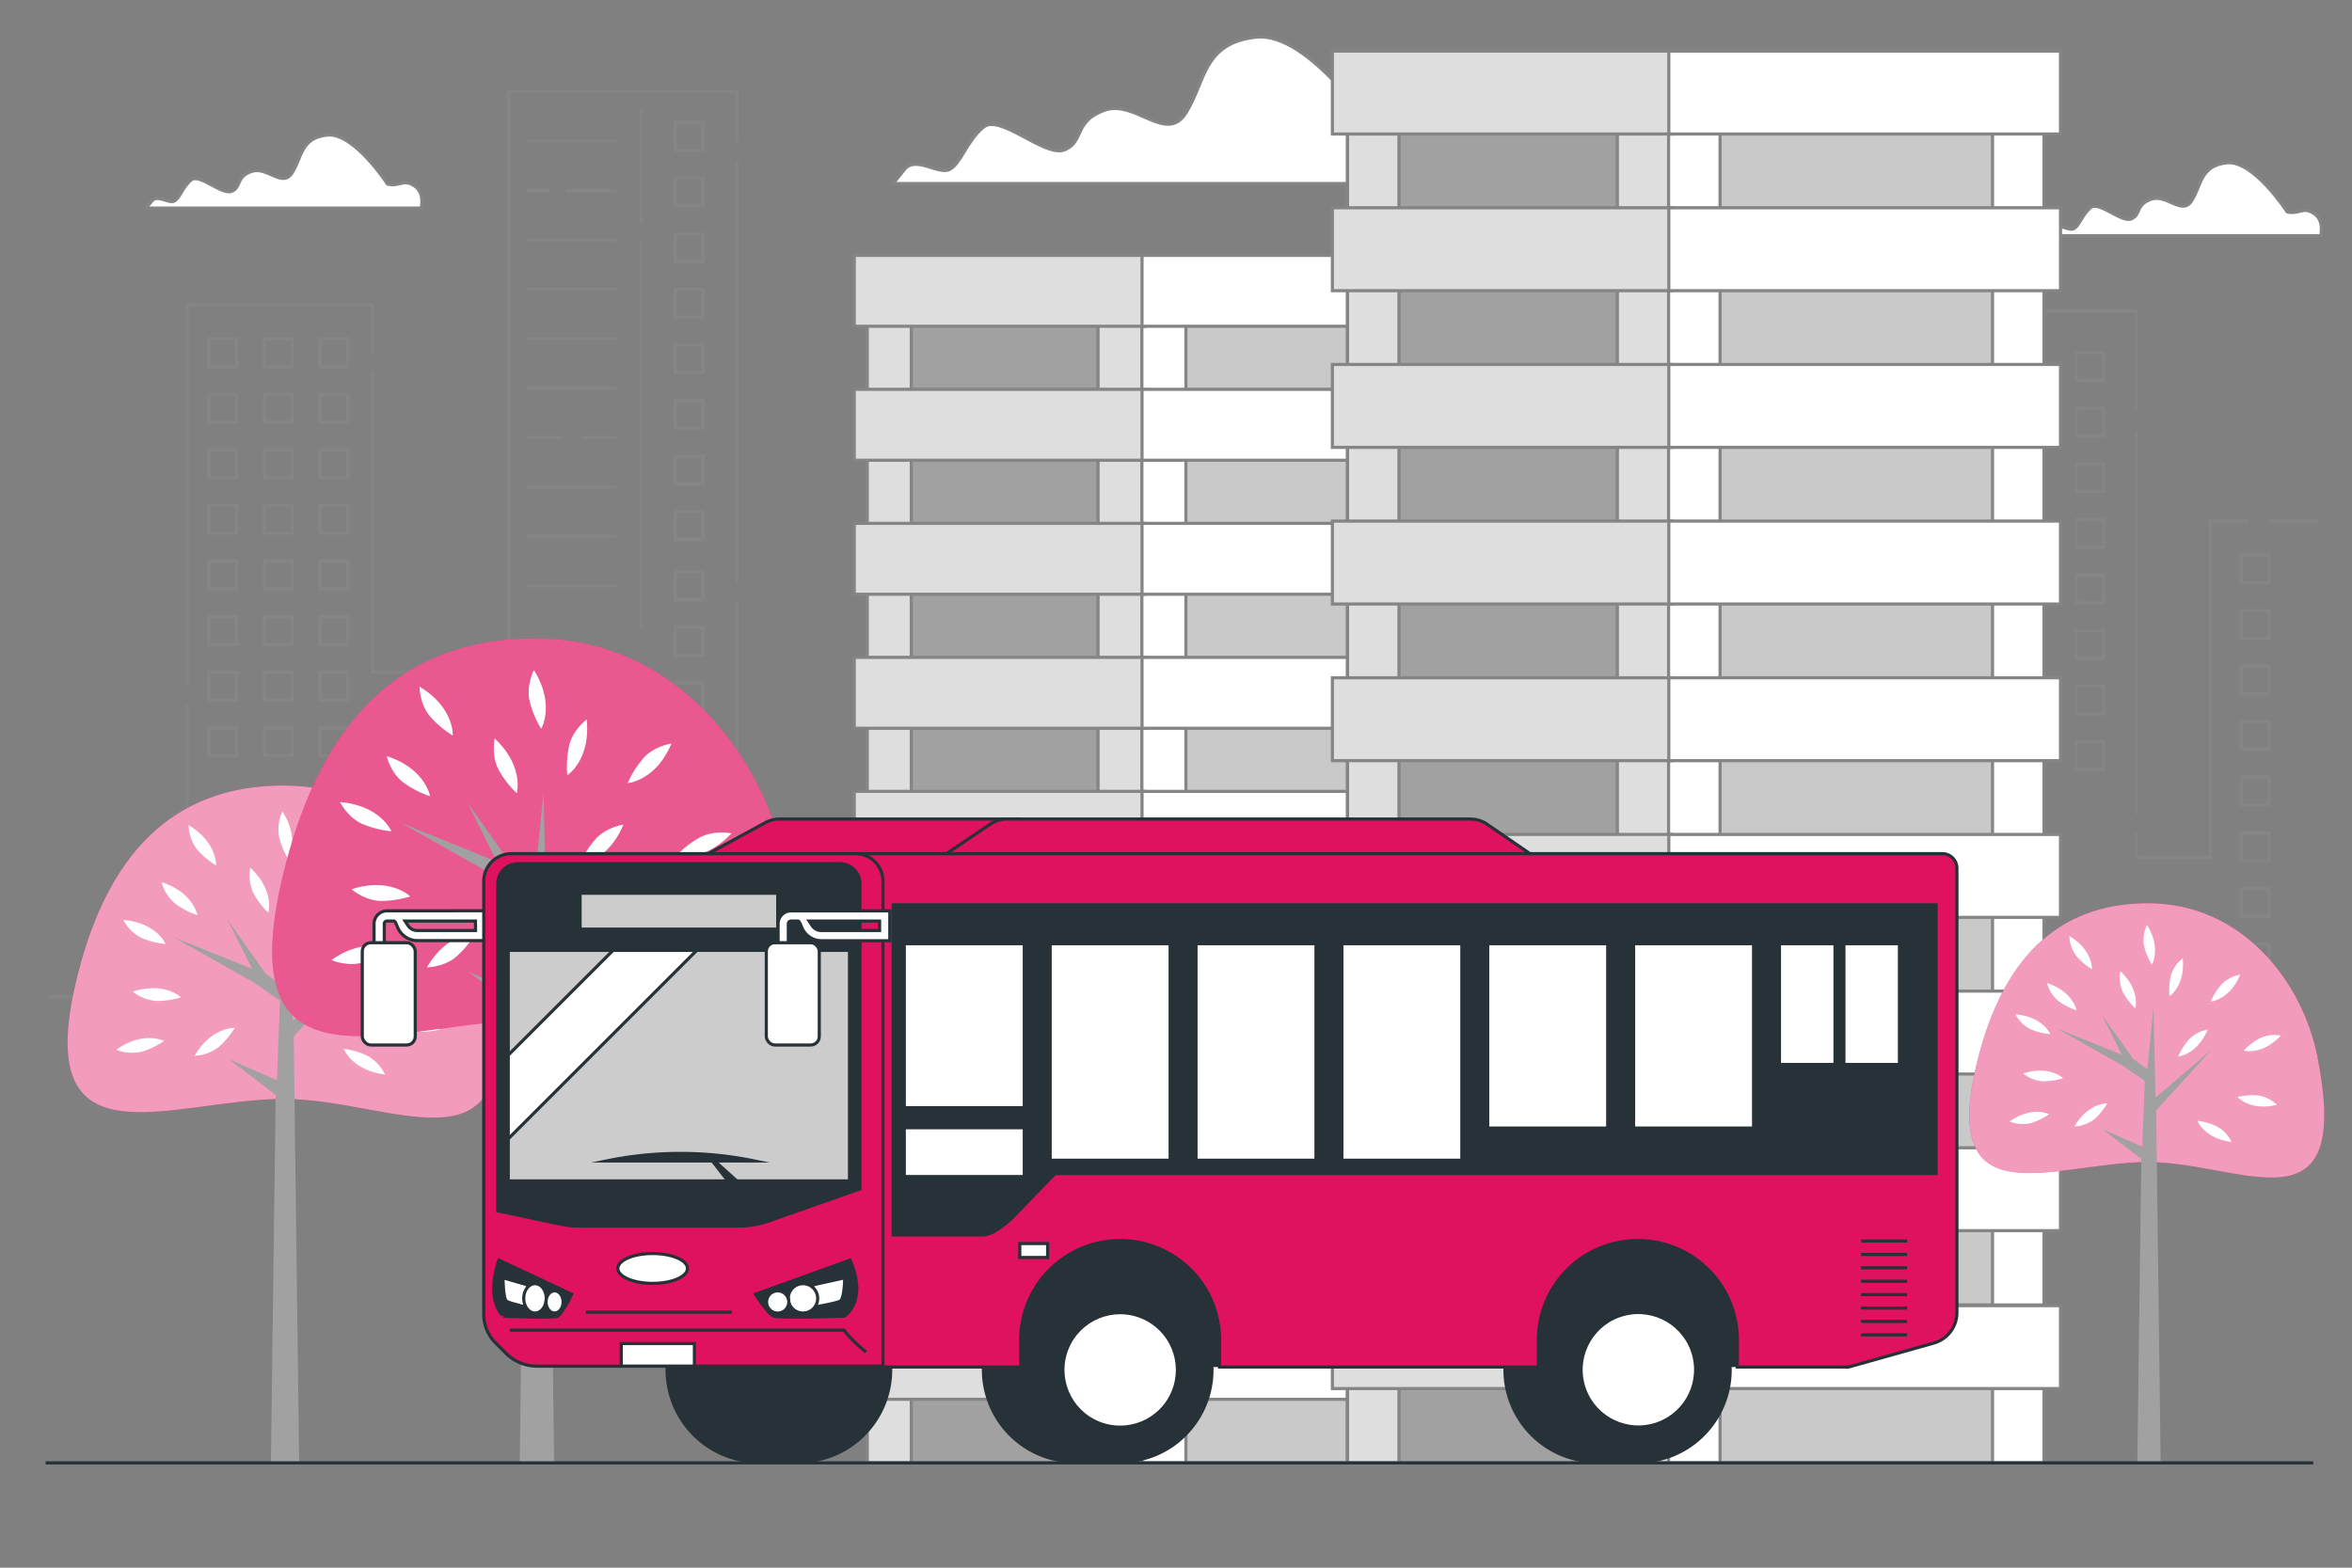 <svg xmlns="http://www.w3.org/2000/svg" viewBox="0 0 750 500"><rect x="0" y="0" width="750" height="500" fill="#808080" stroke="none"/><g id="freepik--Clouds--inject-64"><path d="M439.19,43.27s-21.55-33.22-38.61-31.42-16.16,14.36-22.45,24.24-16.16-4.49-26-.9-6.29,9.88-12.57,12.57-20.66-11.67-26-7.18-7.19,11.67-10.78,13.47-10.77-4.49-14.36,0l-3.59,4.49h176s2.69-9.88-4.49-14.37S447.27,45.07,439.19,43.27Z" style="fill:#fff;stroke:#858585;stroke-miterlimit:10"></path><path d="M729.33,67.59S718.59,51,710.09,51.93,702,59.09,698.91,64s-8-2.24-13-.45-3.13,4.92-6.26,6.26-10.29-5.81-13-3.58-3.58,5.82-5.37,6.71-5.36-2.23-7.15,0l-1.79,2.24h87.66s1.34-4.92-2.24-7.16S733.35,68.48,729.33,67.59Z" style="fill:#fff;stroke:#858585;stroke-miterlimit:10"></path><path d="M123.57,58.72s-10.73-16.55-19.23-15.65-8,7.15-11.18,12.07-8-2.23-13-.44S77.06,59.62,73.93,61s-10.29-5.82-13-3.58-3.58,5.81-5.37,6.71-5.37-2.24-7.16,0l-1.78,2.23h87.66s1.34-4.92-2.24-7.15S127.6,59.62,123.57,58.72Z" style="fill:#fff;stroke:#858585;stroke-miterlimit:10"></path></g><g id="freepik--City--inject-64"><line x1="723.92" y1="166.15" x2="739.32" y2="166.15" style="fill:none;stroke:#858585;stroke-miterlimit:10"></line><polyline points="681.21 265.63 681.21 273.51 704.85 273.51 704.85 166.15 717.09 166.15" style="fill:none;stroke:#858585;stroke-miterlimit:10"></polyline><line x1="681.21" y1="137.63" x2="681.21" y2="259.71" style="fill:none;stroke:#858585;stroke-miterlimit:10"></line><polyline points="235.02 191.84 235.02 267.18 296.09 267.18 296.09 154.33 330.56 154.33 330.56 193.73 349.28 193.73 349.28 117.89 387.69 117.89 387.69 137.59 407.39 137.59 407.39 99.17 681.21 99.17 681.21 130.79" style="fill:none;stroke:#858585;stroke-miterlimit:10"></polyline><line x1="235.02" y1="51.53" x2="235.02" y2="185.91" style="fill:none;stroke:#858585;stroke-miterlimit:10"></line><polyline points="118.8 118.04 118.8 214.31 162.13 214.31 162.13 29.24 235.02 29.24 235.02 45.15" style="fill:none;stroke:#858585;stroke-miterlimit:10"></polyline><polyline points="59.7 218.26 59.7 97.2 118.8 97.2 118.8 112.57" style="fill:none;stroke:#858585;stroke-miterlimit:10"></polyline><polyline points="15.37 317.84 59.7 317.84 59.7 224.63" style="fill:none;stroke:#858585;stroke-miterlimit:10"></polyline><line x1="168.04" y1="45" x2="196.61" y2="45" style="fill:none;stroke:#858585;stroke-miterlimit:10"></line><line x1="180.47" y1="60.76" x2="196.61" y2="60.76" style="fill:none;stroke:#858585;stroke-miterlimit:10"></line><line x1="168.04" y1="60.76" x2="175.46" y2="60.76" style="fill:none;stroke:#858585;stroke-miterlimit:10"></line><line x1="168.04" y1="76.52" x2="196.61" y2="76.52" style="fill:none;stroke:#858585;stroke-miterlimit:10"></line><line x1="168.04" y1="92.28" x2="196.61" y2="92.28" style="fill:none;stroke:#858585;stroke-miterlimit:10"></line><line x1="168.04" y1="108.04" x2="196.61" y2="108.04" style="fill:none;stroke:#858585;stroke-miterlimit:10"></line><line x1="168.04" y1="123.8" x2="196.61" y2="123.8" style="fill:none;stroke:#858585;stroke-miterlimit:10"></line><line x1="185.48" y1="139.56" x2="196.61" y2="139.56" style="fill:none;stroke:#858585;stroke-miterlimit:10"></line><line x1="168.04" y1="139.56" x2="179.56" y2="139.56" style="fill:none;stroke:#858585;stroke-miterlimit:10"></line><line x1="168.04" y1="155.32" x2="196.61" y2="155.32" style="fill:none;stroke:#858585;stroke-miterlimit:10"></line><line x1="168.04" y1="171.08" x2="196.61" y2="171.08" style="fill:none;stroke:#858585;stroke-miterlimit:10"></line><line x1="168.04" y1="186.84" x2="196.61" y2="186.84" style="fill:none;stroke:#858585;stroke-miterlimit:10"></line><line x1="204.49" y1="76.58" x2="204.49" y2="200.63" style="fill:none;stroke:#858585;stroke-miterlimit:10"></line><line x1="204.49" y1="35.15" x2="204.49" y2="71.12" style="fill:none;stroke:#858585;stroke-miterlimit:10"></line><rect x="66.59" y="108.04" width="8.86" height="8.86" style="fill:none;stroke:#858585;stroke-miterlimit:10"></rect><rect x="66.59" y="125.77" width="8.86" height="8.86" style="fill:none;stroke:#858585;stroke-miterlimit:10"></rect><rect x="66.59" y="143.5" width="8.86" height="8.86" style="fill:none;stroke:#858585;stroke-miterlimit:10"></rect><rect x="66.59" y="161.23" width="8.86" height="8.86" style="fill:none;stroke:#858585;stroke-miterlimit:10"></rect><rect x="66.59" y="178.96" width="8.86" height="8.86" style="fill:none;stroke:#858585;stroke-miterlimit:10"></rect><rect x="66.59" y="196.69" width="8.86" height="8.86" style="fill:none;stroke:#858585;stroke-miterlimit:10"></rect><rect x="66.59" y="214.42" width="8.86" height="8.86" style="fill:none;stroke:#858585;stroke-miterlimit:10"></rect><rect x="66.59" y="232.14" width="8.86" height="8.86" style="fill:none;stroke:#858585;stroke-miterlimit:10"></rect><rect x="84.32" y="108.04" width="8.86" height="8.86" style="fill:none;stroke:#858585;stroke-miterlimit:10"></rect><rect x="84.32" y="125.77" width="8.86" height="8.86" style="fill:none;stroke:#858585;stroke-miterlimit:10"></rect><rect x="84.32" y="143.5" width="8.86" height="8.86" style="fill:none;stroke:#858585;stroke-miterlimit:10"></rect><rect x="84.32" y="161.23" width="8.86" height="8.86" style="fill:none;stroke:#858585;stroke-miterlimit:10"></rect><rect x="84.32" y="178.96" width="8.86" height="8.86" style="fill:none;stroke:#858585;stroke-miterlimit:10"></rect><rect x="84.32" y="196.69" width="8.86" height="8.86" style="fill:none;stroke:#858585;stroke-miterlimit:10"></rect><rect x="84.32" y="214.42" width="8.86" height="8.86" style="fill:none;stroke:#858585;stroke-miterlimit:10"></rect><rect x="84.32" y="232.14" width="8.86" height="8.86" style="fill:none;stroke:#858585;stroke-miterlimit:10"></rect><rect x="215.32" y="39.09" width="8.86" height="8.86" style="fill:none;stroke:#858585;stroke-miterlimit:10"></rect><rect x="215.32" y="56.82" width="8.86" height="8.86" style="fill:none;stroke:#858585;stroke-miterlimit:10"></rect><rect x="215.32" y="74.55" width="8.86" height="8.86" style="fill:none;stroke:#858585;stroke-miterlimit:10"></rect><rect x="215.32" y="92.28" width="8.86" height="8.86" style="fill:none;stroke:#858585;stroke-miterlimit:10"></rect><rect x="215.32" y="110.01" width="8.86" height="8.86" style="fill:none;stroke:#858585;stroke-miterlimit:10"></rect><rect x="215.32" y="127.74" width="8.86" height="8.86" style="fill:none;stroke:#858585;stroke-miterlimit:10"></rect><rect x="215.32" y="145.47" width="8.86" height="8.86" style="fill:none;stroke:#858585;stroke-miterlimit:10"></rect><rect x="215.32" y="163.2" width="8.86" height="8.86" style="fill:none;stroke:#858585;stroke-miterlimit:10"></rect><rect x="215.32" y="182.4" width="8.86" height="8.86" style="fill:none;stroke:#858585;stroke-miterlimit:10"></rect><rect x="215.32" y="200.13" width="8.86" height="8.86" style="fill:none;stroke:#858585;stroke-miterlimit:10"></rect><rect x="215.32" y="217.86" width="8.86" height="8.86" style="fill:none;stroke:#858585;stroke-miterlimit:10"></rect><rect x="215.32" y="235.59" width="8.86" height="8.86" style="fill:none;stroke:#858585;stroke-miterlimit:10"></rect><rect x="215.32" y="253.32" width="8.86" height="8.86" style="fill:none;stroke:#858585;stroke-miterlimit:10"></rect><rect x="215.32" y="271.05" width="8.86" height="8.86" style="fill:none;stroke:#858585;stroke-miterlimit:10"></rect><rect x="215.32" y="288.78" width="8.86" height="8.86" style="fill:none;stroke:#858585;stroke-miterlimit:10"></rect><rect x="215.32" y="306.51" width="8.86" height="8.86" style="fill:none;stroke:#858585;stroke-miterlimit:10"></rect><rect x="102.05" y="108.04" width="8.86" height="8.86" style="fill:none;stroke:#858585;stroke-miterlimit:10"></rect><rect x="102.05" y="125.77" width="8.86" height="8.86" style="fill:none;stroke:#858585;stroke-miterlimit:10"></rect><rect x="102.05" y="143.5" width="8.86" height="8.86" style="fill:none;stroke:#858585;stroke-miterlimit:10"></rect><rect x="102.05" y="161.23" width="8.86" height="8.86" style="fill:none;stroke:#858585;stroke-miterlimit:10"></rect><rect x="102.05" y="178.96" width="8.86" height="8.86" style="fill:none;stroke:#858585;stroke-miterlimit:10"></rect><rect x="102.05" y="196.69" width="8.86" height="8.86" style="fill:none;stroke:#858585;stroke-miterlimit:10"></rect><rect x="102.05" y="214.42" width="8.86" height="8.86" style="fill:none;stroke:#858585;stroke-miterlimit:10"></rect><rect x="102.05" y="232.14" width="8.86" height="8.86" style="fill:none;stroke:#858585;stroke-miterlimit:10"></rect><rect x="714.7" y="176.99" width="8.86" height="8.86" style="fill:none;stroke:#858585;stroke-miterlimit:10"></rect><rect x="714.7" y="194.72" width="8.86" height="8.86" style="fill:none;stroke:#858585;stroke-miterlimit:10"></rect><rect x="714.7" y="212.45" width="8.86" height="8.86" style="fill:none;stroke:#858585;stroke-miterlimit:10"></rect><rect x="714.7" y="230.17" width="8.86" height="8.86" style="fill:none;stroke:#858585;stroke-miterlimit:10"></rect><rect x="714.7" y="247.9" width="8.86" height="8.86" style="fill:none;stroke:#858585;stroke-miterlimit:10"></rect><rect x="714.7" y="265.63" width="8.86" height="8.86" style="fill:none;stroke:#858585;stroke-miterlimit:10"></rect><rect x="714.7" y="283.36" width="8.86" height="8.86" style="fill:none;stroke:#858585;stroke-miterlimit:10"></rect><rect x="714.7" y="301.09" width="8.86" height="8.86" style="fill:none;stroke:#858585;stroke-miterlimit:10"></rect><rect x="662" y="112.47" width="8.86" height="8.86" style="fill:none;stroke:#858585;stroke-miterlimit:10"></rect><rect x="662" y="130.2" width="8.86" height="8.86" style="fill:none;stroke:#858585;stroke-miterlimit:10"></rect><rect x="662" y="147.93" width="8.86" height="8.86" style="fill:none;stroke:#858585;stroke-miterlimit:10"></rect><rect x="662" y="165.66" width="8.86" height="8.86" style="fill:none;stroke:#858585;stroke-miterlimit:10"></rect><rect x="662" y="183.39" width="8.86" height="8.86" style="fill:none;stroke:#858585;stroke-miterlimit:10"></rect><rect x="662" y="201.12" width="8.86" height="8.86" style="fill:none;stroke:#858585;stroke-miterlimit:10"></rect><rect x="662" y="218.85" width="8.86" height="8.86" style="fill:none;stroke:#858585;stroke-miterlimit:10"></rect><rect x="662" y="236.58" width="8.86" height="8.86" style="fill:none;stroke:#858585;stroke-miterlimit:10"></rect></g><g id="freepik--Buidings--inject-64"><rect x="276.55" y="98.7" width="189.95" height="25.61" style="fill:#a1a1a1;stroke:#858585;stroke-miterlimit:10"></rect><rect x="364.17" y="98.7" width="102.32" height="25.61" style="fill:#c9c9c9;stroke:#858585;stroke-miterlimit:10"></rect><rect x="350.14" y="98.6" width="14.04" height="25.73" style="fill:#dedede;stroke:#858585;stroke-miterlimit:10"></rect><rect x="364.12" y="98.6" width="14.04" height="25.73" style="fill:#fff;stroke:#858585;stroke-miterlimit:10"></rect><rect x="276.55" y="98.6" width="14.04" height="25.73" style="fill:#dedede;stroke:#858585;stroke-miterlimit:10"></rect><rect x="452.46" y="98.6" width="14.04" height="25.73" style="fill:#fff;stroke:#858585;stroke-miterlimit:10"></rect><rect x="272.41" y="81.45" width="92.54" height="22.61" style="fill:#dedede;stroke:#858585;stroke-miterlimit:10"></rect><rect x="364.17" y="81.45" width="106.83" height="22.61" style="fill:#fff;stroke:#858585;stroke-miterlimit:10"></rect><rect x="276.55" y="143.89" width="189.95" height="25.61" style="fill:#a1a1a1;stroke:#858585;stroke-miterlimit:10"></rect><rect x="364.17" y="143.89" width="102.32" height="25.61" style="fill:#c9c9c9;stroke:#858585;stroke-miterlimit:10"></rect><rect x="276.55" y="189.08" width="189.95" height="25.61" style="fill:#a1a1a1;stroke:#858585;stroke-miterlimit:10"></rect><rect x="364.17" y="189.08" width="102.32" height="25.61" style="fill:#c9c9c9;stroke:#858585;stroke-miterlimit:10"></rect><rect x="276.55" y="229.4" width="189.95" height="25.61" style="fill:#a1a1a1;stroke:#858585;stroke-miterlimit:10"></rect><rect x="364.17" y="229.4" width="102.32" height="25.61" style="fill:#c9c9c9;stroke:#858585;stroke-miterlimit:10"></rect><rect x="276.55" y="269.72" width="189.95" height="25.61" style="fill:#a1a1a1;stroke:#858585;stroke-miterlimit:10"></rect><rect x="364.17" y="269.72" width="102.32" height="25.61" style="fill:#c9c9c9;stroke:#858585;stroke-miterlimit:10"></rect><rect x="276.55" y="315.6" width="189.95" height="25.61" style="fill:#a1a1a1;stroke:#858585;stroke-miterlimit:10"></rect><rect x="364.17" y="315.6" width="102.32" height="25.61" style="fill:#c9c9c9;stroke:#858585;stroke-miterlimit:10"></rect><rect x="276.55" y="357.31" width="189.95" height="25.61" style="fill:#a1a1a1;stroke:#858585;stroke-miterlimit:10"></rect><rect x="364.17" y="357.31" width="102.32" height="25.61" style="fill:#c9c9c9;stroke:#858585;stroke-miterlimit:10"></rect><rect x="350.14" y="141.34" width="14.04" height="25.73" style="fill:#dedede;stroke:#858585;stroke-miterlimit:10"></rect><rect x="364.12" y="141.34" width="14.04" height="25.73" style="fill:#fff;stroke:#858585;stroke-miterlimit:10"></rect><rect x="276.55" y="141.34" width="14.04" height="25.73" style="fill:#dedede;stroke:#858585;stroke-miterlimit:10"></rect><rect x="452.46" y="141.34" width="14.04" height="25.73" style="fill:#fff;stroke:#858585;stroke-miterlimit:10"></rect><rect x="272.41" y="124.18" width="92.54" height="22.61" style="fill:#dedede;stroke:#858585;stroke-miterlimit:10"></rect><rect x="364.17" y="124.18" width="106.83" height="22.61" style="fill:#fff;stroke:#858585;stroke-miterlimit:10"></rect><rect x="350.14" y="184.08" width="14.04" height="25.73" style="fill:#dedede;stroke:#858585;stroke-miterlimit:10"></rect><rect x="364.12" y="184.08" width="14.04" height="25.73" style="fill:#fff;stroke:#858585;stroke-miterlimit:10"></rect><rect x="276.55" y="184.08" width="14.04" height="25.73" style="fill:#dedede;stroke:#858585;stroke-miterlimit:10"></rect><rect x="452.46" y="184.08" width="14.04" height="25.73" style="fill:#fff;stroke:#858585;stroke-miterlimit:10"></rect><rect x="272.41" y="166.92" width="92.54" height="22.61" style="fill:#dedede;stroke:#858585;stroke-miterlimit:10"></rect><rect x="364.17" y="166.92" width="106.83" height="22.61" style="fill:#fff;stroke:#858585;stroke-miterlimit:10"></rect><rect x="350.14" y="226.81" width="14.04" height="25.73" style="fill:#dedede;stroke:#858585;stroke-miterlimit:10"></rect><rect x="364.12" y="226.81" width="14.04" height="25.73" style="fill:#fff;stroke:#858585;stroke-miterlimit:10"></rect><rect x="276.55" y="226.81" width="14.04" height="25.73" style="fill:#dedede;stroke:#858585;stroke-miterlimit:10"></rect><rect x="452.46" y="226.81" width="14.04" height="25.73" style="fill:#fff;stroke:#858585;stroke-miterlimit:10"></rect><rect x="272.41" y="209.66" width="92.54" height="22.61" style="fill:#dedede;stroke:#858585;stroke-miterlimit:10"></rect><rect x="364.17" y="209.66" width="106.83" height="22.61" style="fill:#fff;stroke:#858585;stroke-miterlimit:10"></rect><rect x="350.14" y="269.55" width="14.04" height="25.73" style="fill:#dedede;stroke:#858585;stroke-miterlimit:10"></rect><rect x="364.12" y="269.55" width="14.04" height="25.73" style="fill:#fff;stroke:#858585;stroke-miterlimit:10"></rect><rect x="276.55" y="269.55" width="14.04" height="25.73" style="fill:#dedede;stroke:#858585;stroke-miterlimit:10"></rect><rect x="452.46" y="269.55" width="14.04" height="25.73" style="fill:#fff;stroke:#858585;stroke-miterlimit:10"></rect><rect x="272.41" y="252.4" width="92.54" height="22.61" style="fill:#dedede;stroke:#858585;stroke-miterlimit:10"></rect><rect x="364.17" y="252.4" width="106.83" height="22.61" style="fill:#fff;stroke:#858585;stroke-miterlimit:10"></rect><rect x="350.14" y="312.29" width="14.04" height="25.73" style="fill:#dedede;stroke:#858585;stroke-miterlimit:10"></rect><rect x="364.12" y="312.29" width="14.04" height="25.73" style="fill:#fff;stroke:#858585;stroke-miterlimit:10"></rect><rect x="276.55" y="312.29" width="14.04" height="25.73" style="fill:#dedede;stroke:#858585;stroke-miterlimit:10"></rect><rect x="452.46" y="312.29" width="14.04" height="25.73" style="fill:#fff;stroke:#858585;stroke-miterlimit:10"></rect><rect x="272.41" y="295.14" width="92.54" height="22.61" style="fill:#dedede;stroke:#858585;stroke-miterlimit:10"></rect><rect x="364.17" y="295.14" width="106.83" height="22.61" style="fill:#fff;stroke:#858585;stroke-miterlimit:10"></rect><rect x="350.14" y="355.03" width="14.04" height="25.73" style="fill:#dedede;stroke:#858585;stroke-miterlimit:10"></rect><rect x="364.12" y="355.03" width="14.04" height="25.73" style="fill:#fff;stroke:#858585;stroke-miterlimit:10"></rect><rect x="276.55" y="355.03" width="14.04" height="25.73" style="fill:#dedede;stroke:#858585;stroke-miterlimit:10"></rect><rect x="452.46" y="355.03" width="14.04" height="25.73" style="fill:#fff;stroke:#858585;stroke-miterlimit:10"></rect><rect x="272.41" y="337.87" width="92.54" height="22.61" style="fill:#dedede;stroke:#858585;stroke-miterlimit:10"></rect><rect x="364.17" y="337.87" width="106.83" height="22.61" style="fill:#fff;stroke:#858585;stroke-miterlimit:10"></rect><rect x="276.55" y="397.87" width="189.95" height="25.61" style="fill:#c9c9c9;stroke:#858585;stroke-miterlimit:10"></rect><rect x="276.55" y="397.87" width="87.63" height="25.61" style="fill:#a1a1a1;stroke:#858585;stroke-miterlimit:10"></rect><rect x="350.14" y="397.77" width="14.04" height="25.73" style="fill:#dedede;stroke:#858585;stroke-miterlimit:10"></rect><rect x="364.12" y="397.77" width="14.04" height="25.73" style="fill:#fff;stroke:#858585;stroke-miterlimit:10"></rect><rect x="276.55" y="397.77" width="14.04" height="25.73" style="fill:#dedede;stroke:#858585;stroke-miterlimit:10"></rect><rect x="452.46" y="397.77" width="14.04" height="25.73" style="fill:#fff;stroke:#858585;stroke-miterlimit:10"></rect><rect x="272.41" y="380.61" width="92.54" height="22.61" style="fill:#dedede;stroke:#858585;stroke-miterlimit:10"></rect><rect x="364.17" y="380.61" width="106.83" height="22.61" style="fill:#fff;stroke:#858585;stroke-miterlimit:10"></rect><rect x="276.55" y="440.94" width="189.95" height="25.61" style="fill:#c9c9c9;stroke:#858585;stroke-miterlimit:10"></rect><rect x="276.55" y="440.94" width="87.63" height="25.61" style="fill:#a1a1a1;stroke:#858585;stroke-miterlimit:10"></rect><rect x="350.14" y="440.83" width="14.04" height="25.73" style="fill:#dedede;stroke:#858585;stroke-miterlimit:10"></rect><rect x="364.12" y="440.83" width="14.04" height="25.73" style="fill:#fff;stroke:#858585;stroke-miterlimit:10"></rect><rect x="276.55" y="440.83" width="14.04" height="25.73" style="fill:#dedede;stroke:#858585;stroke-miterlimit:10"></rect><rect x="452.46" y="440.83" width="14.04" height="25.73" style="fill:#fff;stroke:#858585;stroke-miterlimit:10"></rect><rect x="272.41" y="423.68" width="92.54" height="22.61" style="fill:#dedede;stroke:#858585;stroke-miterlimit:10"></rect><rect x="364.17" y="423.68" width="106.83" height="22.61" style="fill:#fff;stroke:#858585;stroke-miterlimit:10"></rect><rect x="429.7" y="36.48" width="222.08" height="29.94" style="fill:#a1a1a1;stroke:#858585;stroke-miterlimit:10"></rect><rect x="532.15" y="36.48" width="119.63" height="29.94" style="fill:#c9c9c9;stroke:#858585;stroke-miterlimit:10"></rect><rect x="515.74" y="36.36" width="16.41" height="30.08" style="fill:#dedede;stroke:#858585;stroke-miterlimit:10"></rect><rect x="532.08" y="36.36" width="16.41" height="30.08" style="fill:#fff;stroke:#858585;stroke-miterlimit:10"></rect><rect x="429.7" y="36.36" width="16.41" height="30.08" style="fill:#dedede;stroke:#858585;stroke-miterlimit:10"></rect><rect x="635.37" y="36.36" width="16.41" height="30.08" style="fill:#fff;stroke:#858585;stroke-miterlimit:10"></rect><rect x="424.87" y="16.3" width="108.2" height="26.44" style="fill:#dedede;stroke:#858585;stroke-miterlimit:10"></rect><rect x="532.15" y="16.3" width="124.9" height="26.44" style="fill:#fff;stroke:#858585;stroke-miterlimit:10"></rect><rect x="429.7" y="89.31" width="222.08" height="29.94" style="fill:#a1a1a1;stroke:#858585;stroke-miterlimit:10"></rect><rect x="532.15" y="89.31" width="119.63" height="29.94" style="fill:#c9c9c9;stroke:#858585;stroke-miterlimit:10"></rect><rect x="429.7" y="142.14" width="222.08" height="29.94" style="fill:#a1a1a1;stroke:#858585;stroke-miterlimit:10"></rect><rect x="532.15" y="142.14" width="119.63" height="29.94" style="fill:#c9c9c9;stroke:#858585;stroke-miterlimit:10"></rect><rect x="429.7" y="189.28" width="222.08" height="29.94" style="fill:#a1a1a1;stroke:#858585;stroke-miterlimit:10"></rect><rect x="532.15" y="189.28" width="119.63" height="29.94" style="fill:#c9c9c9;stroke:#858585;stroke-miterlimit:10"></rect><rect x="429.7" y="236.42" width="222.08" height="29.94" style="fill:#a1a1a1;stroke:#858585;stroke-miterlimit:10"></rect><rect x="532.15" y="236.42" width="119.63" height="29.94" style="fill:#c9c9c9;stroke:#858585;stroke-miterlimit:10"></rect><rect x="429.7" y="290.07" width="222.08" height="29.94" style="fill:#a1a1a1;stroke:#858585;stroke-miterlimit:10"></rect><rect x="532.15" y="290.07" width="119.63" height="29.94" style="fill:#c9c9c9;stroke:#858585;stroke-miterlimit:10"></rect><rect x="429.7" y="338.83" width="222.08" height="29.94" style="fill:#a1a1a1;stroke:#858585;stroke-miterlimit:10"></rect><rect x="532.15" y="338.83" width="119.63" height="29.94" style="fill:#c9c9c9;stroke:#858585;stroke-miterlimit:10"></rect><rect x="515.74" y="86.33" width="16.41" height="30.08" style="fill:#dedede;stroke:#858585;stroke-miterlimit:10"></rect><rect x="532.08" y="86.33" width="16.41" height="30.08" style="fill:#fff;stroke:#858585;stroke-miterlimit:10"></rect><rect x="429.7" y="86.33" width="16.41" height="30.08" style="fill:#dedede;stroke:#858585;stroke-miterlimit:10"></rect><rect x="635.37" y="86.33" width="16.41" height="30.08" style="fill:#fff;stroke:#858585;stroke-miterlimit:10"></rect><rect x="424.87" y="66.27" width="108.2" height="26.44" style="fill:#dedede;stroke:#858585;stroke-miterlimit:10"></rect><rect x="532.15" y="66.27" width="124.9" height="26.44" style="fill:#fff;stroke:#858585;stroke-miterlimit:10"></rect><rect x="515.74" y="136.29" width="16.41" height="30.08" style="fill:#dedede;stroke:#858585;stroke-miterlimit:10"></rect><rect x="532.08" y="136.29" width="16.41" height="30.08" style="fill:#fff;stroke:#858585;stroke-miterlimit:10"></rect><rect x="429.7" y="136.29" width="16.41" height="30.08" style="fill:#dedede;stroke:#858585;stroke-miterlimit:10"></rect><rect x="635.37" y="136.29" width="16.41" height="30.08" style="fill:#fff;stroke:#858585;stroke-miterlimit:10"></rect><rect x="424.87" y="116.24" width="108.2" height="26.44" style="fill:#dedede;stroke:#858585;stroke-miterlimit:10"></rect><rect x="532.15" y="116.24" width="124.9" height="26.44" style="fill:#fff;stroke:#858585;stroke-miterlimit:10"></rect><rect x="515.74" y="186.26" width="16.41" height="30.08" style="fill:#dedede;stroke:#858585;stroke-miterlimit:10"></rect><rect x="532.08" y="186.26" width="16.41" height="30.08" style="fill:#fff;stroke:#858585;stroke-miterlimit:10"></rect><rect x="429.7" y="186.26" width="16.41" height="30.08" style="fill:#dedede;stroke:#858585;stroke-miterlimit:10"></rect><rect x="635.37" y="186.26" width="16.41" height="30.08" style="fill:#fff;stroke:#858585;stroke-miterlimit:10"></rect><rect x="424.87" y="166.2" width="108.2" height="26.44" style="fill:#dedede;stroke:#858585;stroke-miterlimit:10"></rect><rect x="532.15" y="166.2" width="124.9" height="26.44" style="fill:#fff;stroke:#858585;stroke-miterlimit:10"></rect><rect x="515.74" y="236.23" width="16.41" height="30.08" style="fill:#dedede;stroke:#858585;stroke-miterlimit:10"></rect><rect x="532.08" y="236.23" width="16.41" height="30.08" style="fill:#fff;stroke:#858585;stroke-miterlimit:10"></rect><rect x="429.7" y="236.23" width="16.41" height="30.08" style="fill:#dedede;stroke:#858585;stroke-miterlimit:10"></rect><rect x="635.37" y="236.23" width="16.41" height="30.08" style="fill:#fff;stroke:#858585;stroke-miterlimit:10"></rect><rect x="424.87" y="216.17" width="108.2" height="26.44" style="fill:#dedede;stroke:#858585;stroke-miterlimit:10"></rect><rect x="532.15" y="216.17" width="124.9" height="26.44" style="fill:#fff;stroke:#858585;stroke-miterlimit:10"></rect><rect x="515.74" y="286.19" width="16.41" height="30.08" style="fill:#dedede;stroke:#858585;stroke-miterlimit:10"></rect><rect x="532.08" y="286.19" width="16.41" height="30.08" style="fill:#fff;stroke:#858585;stroke-miterlimit:10"></rect><rect x="429.7" y="286.19" width="16.41" height="30.08" style="fill:#dedede;stroke:#858585;stroke-miterlimit:10"></rect><rect x="635.37" y="286.19" width="16.41" height="30.08" style="fill:#fff;stroke:#858585;stroke-miterlimit:10"></rect><rect x="424.87" y="266.14" width="108.2" height="26.44" style="fill:#dedede;stroke:#858585;stroke-miterlimit:10"></rect><rect x="532.15" y="266.14" width="124.9" height="26.44" style="fill:#fff;stroke:#858585;stroke-miterlimit:10"></rect><rect x="515.74" y="336.16" width="16.41" height="30.08" style="fill:#dedede;stroke:#858585;stroke-miterlimit:10"></rect><rect x="532.08" y="336.16" width="16.41" height="30.08" style="fill:#fff;stroke:#858585;stroke-miterlimit:10"></rect><rect x="429.7" y="336.16" width="16.41" height="30.08" style="fill:#dedede;stroke:#858585;stroke-miterlimit:10"></rect><rect x="635.37" y="336.16" width="16.41" height="30.08" style="fill:#fff;stroke:#858585;stroke-miterlimit:10"></rect><rect x="424.87" y="316.11" width="108.2" height="26.44" style="fill:#dedede;stroke:#858585;stroke-miterlimit:10"></rect><rect x="532.15" y="316.11" width="124.9" height="26.44" style="fill:#fff;stroke:#858585;stroke-miterlimit:10"></rect><rect x="429.7" y="386.25" width="222.08" height="29.94" style="fill:#c9c9c9;stroke:#858585;stroke-miterlimit:10"></rect><rect x="429.7" y="386.25" width="102.45" height="29.94" style="fill:#a1a1a1;stroke:#858585;stroke-miterlimit:10"></rect><rect x="515.74" y="386.13" width="16.41" height="30.08" style="fill:#dedede;stroke:#858585;stroke-miterlimit:10"></rect><rect x="532.08" y="386.13" width="16.41" height="30.08" style="fill:#fff;stroke:#858585;stroke-miterlimit:10"></rect><rect x="429.7" y="386.13" width="16.41" height="30.08" style="fill:#dedede;stroke:#858585;stroke-miterlimit:10"></rect><rect x="635.37" y="386.13" width="16.41" height="30.08" style="fill:#fff;stroke:#858585;stroke-miterlimit:10"></rect><rect x="424.87" y="366.07" width="108.2" height="26.44" style="fill:#dedede;stroke:#858585;stroke-miterlimit:10"></rect><rect x="532.15" y="366.07" width="124.9" height="26.44" style="fill:#fff;stroke:#858585;stroke-miterlimit:10"></rect><rect x="429.7" y="436.6" width="222.08" height="29.94" style="fill:#c9c9c9;stroke:#858585;stroke-miterlimit:10"></rect><rect x="429.7" y="436.6" width="102.45" height="29.94" style="fill:#a1a1a1;stroke:#858585;stroke-miterlimit:10"></rect><rect x="515.74" y="436.48" width="16.41" height="30.08" style="fill:#dedede;stroke:#858585;stroke-miterlimit:10"></rect><rect x="532.08" y="436.48" width="16.41" height="30.08" style="fill:#fff;stroke:#858585;stroke-miterlimit:10"></rect><rect x="429.7" y="436.48" width="16.41" height="30.08" style="fill:#dedede;stroke:#858585;stroke-miterlimit:10"></rect><rect x="635.37" y="436.48" width="16.41" height="30.08" style="fill:#fff;stroke:#858585;stroke-miterlimit:10"></rect><rect x="424.87" y="416.43" width="108.2" height="26.44" style="fill:#dedede;stroke:#858585;stroke-miterlimit:10"></rect><rect x="532.15" y="416.43" width="124.9" height="26.44" style="fill:#fff;stroke:#858585;stroke-miterlimit:10"></rect></g><g id="freepik--Trees--inject-64"><path d="M156,310c13.69,69.41-29.32,40.5-65.48,40.5S8.53,374,25,310c9.43-36.59,29.31-59.47,65.48-59.47S150.22,280.71,156,310Z" style="fill:#E0115F"></path><path d="M156,310c13.69,69.41-29.32,40.5-65.48,40.5S8.53,374,25,310c9.43-36.59,29.31-59.47,65.48-59.47S150.22,280.71,156,310Z" style="fill:#fff;opacity:0.58"></path><polygon points="73.02 337.85 87.91 349.22 86.39 466.2 95.39 466.2 93.66 330.58 114.96 307.15 93.4 325.57 92.62 290.68 90.27 314.6 84.72 310.57 72.63 293.43 80.4 309.01 55.38 298.92 80.88 313.33 89.27 319.14 88.31 344.52 73.02 337.85" style="fill:#a1a1a1"></polygon><path d="M79.83,276.75a13.32,13.32,0,0,0,1,8.18,25.18,25.18,0,0,0,4.75,6.17S87.61,284.05,79.83,276.75Z" style="fill:#fff"></path><path d="M42.34,316.25a13.32,13.32,0,0,0,7.66,3,25.47,25.47,0,0,0,7.71-1.17S52.49,313,42.34,316.25Z" style="fill:#fff"></path><path d="M37.08,334.78a13.36,13.36,0,0,0,8.23.63,25.22,25.22,0,0,0,7-3.41S45.8,328.63,37.08,334.78Z" style="fill:#fff"></path><path d="M62.08,336.71a13.33,13.33,0,0,0,7.74-2.85,25.33,25.33,0,0,0,5-6S67.45,327.49,62.08,336.71Z" style="fill:#fff"></path><path d="M51.54,281.37A13.29,13.29,0,0,0,56,288.32a25.49,25.49,0,0,0,6.94,3.56S61.69,284.64,51.54,281.37Z" style="fill:#fff"></path><path d="M126.12,278.07a13.31,13.31,0,0,0-7.31,3.81,25.42,25.42,0,0,0-4.15,6.59S122,287.9,126.12,278.07Z" style="fill:#fff"></path><path d="M141.82,301.61a13.36,13.36,0,0,0-8.18,1.05,25.46,25.46,0,0,0-6.17,4.75S134.53,309.4,141.82,301.61Z" style="fill:#fff"></path><path d="M140.29,328.35a13.33,13.33,0,0,0-7.43-3.58,25.39,25.39,0,0,0-7.77.62S129.93,330.9,140.29,328.35Z" style="fill:#fff"></path><path d="M122.77,342.7a13.4,13.4,0,0,0-5.67-6,25.46,25.46,0,0,0-7.48-2.18S112.18,341.39,122.77,342.7Z" style="fill:#fff"></path><path d="M113.55,299.31a13.36,13.36,0,0,0-7.32,3.81,25.75,25.75,0,0,0-4.15,6.59S109.4,309.14,113.55,299.31Z" style="fill:#fff"></path><path d="M39.33,293.41a13.29,13.29,0,0,0,5.89,5.77,25.32,25.32,0,0,0,7.56,1.9S50,294.31,39.33,293.41Z" style="fill:#fff"></path><path d="M103.92,271.77a13.35,13.35,0,0,0-4.59,6.85,25.3,25.3,0,0,0-.48,7.77S105,282.38,103.92,271.77Z" style="fill:#fff"></path><path d="M90.09,258.82A13.37,13.37,0,0,0,89,267a25.36,25.36,0,0,0,3,7.19S95.74,267.87,90.09,258.82Z" style="fill:#fff"></path><path d="M60.15,263.17A13.37,13.37,0,0,0,62.89,271a25.58,25.58,0,0,0,6,5S69.3,268.66,60.15,263.17Z" style="fill:#fff"></path><path d="M739,337.19c11.31,57.32-24.21,33.45-54.07,33.45s-67.71,19.44-54.07-33.45C638.68,307,655.1,288.08,685,288.08S734.27,313,739,337.19Z" style="fill:#E0115F"></path><path d="M739,337.19c11.31,57.32-24.21,33.45-54.07,33.45s-67.71,19.44-54.07-33.45C638.68,307,655.1,288.08,685,288.08S734.27,313,739,337.19Z" style="fill:#fff;opacity:0.58"></path><polygon points="670.51 360.21 682.81 369.6 681.55 466.2 688.98 466.2 687.55 354.2 705.15 334.86 687.34 350.07 686.7 321.26 684.75 341 680.17 337.69 670.19 323.52 676.61 336.4 655.94 328.06 677 339.96 683.93 344.76 683.13 365.71 670.51 360.21" style="fill:#a1a1a1"></polygon><path d="M676.13,309.75a11,11,0,0,0,.86,6.76,21.13,21.13,0,0,0,3.93,5.1S682.56,315.78,676.13,309.75Z" style="fill:#fff"></path><path d="M645.17,342.37a11.05,11.05,0,0,0,6.34,2.51,21,21,0,0,0,6.36-1S653.56,339.65,645.17,342.37Z" style="fill:#fff"></path><path d="M640.84,357.68a11.06,11.06,0,0,0,6.79.52,21.09,21.09,0,0,0,5.78-2.82S648,352.59,640.84,357.68Z" style="fill:#fff"></path><path d="M661.48,359.27a11,11,0,0,0,6.39-2.35,20.78,20.78,0,0,0,4.09-5S665.91,351.65,661.48,359.27Z" style="fill:#fff"></path><path d="M652.77,313.57a11,11,0,0,0,3.67,5.74,20.9,20.9,0,0,0,5.72,2.93S661.16,316.27,652.77,313.57Z" style="fill:#fff"></path><path d="M714.37,310.84a11,11,0,0,0-6,3.15,20.85,20.85,0,0,0-3.42,5.44S710.94,319,714.37,310.84Z" style="fill:#fff"></path><path d="M727.33,330.28a11.06,11.06,0,0,0-6.76.87,21.06,21.06,0,0,0-5.09,3.92S721.31,336.72,727.33,330.28Z" style="fill:#fff"></path><path d="M726.06,352.36a11,11,0,0,0-6.14-3,21.19,21.19,0,0,0-6.41.52S717.5,354.47,726.06,352.36Z" style="fill:#fff"></path><path d="M711.59,364.21a11,11,0,0,0-4.67-4.95,20.86,20.86,0,0,0-6.18-1.8S702.85,363.13,711.59,364.21Z" style="fill:#fff"></path><path d="M704,328.38a11,11,0,0,0-6,3.15,21.05,21.05,0,0,0-3.43,5.44S700.55,336.5,704,328.38Z" style="fill:#fff"></path><path d="M642.69,323.51a11,11,0,0,0,4.86,4.77,21.08,21.08,0,0,0,6.24,1.56S651.47,324.25,642.69,323.51Z" style="fill:#fff"></path><path d="M696,305.64a11,11,0,0,0-3.79,5.65,21,21,0,0,0-.4,6.43S696.92,314.4,696,305.64Z" style="fill:#fff"></path><path d="M684.61,295a11,11,0,0,0-.91,6.75,20.93,20.93,0,0,0,2.49,5.93S689.27,302.42,684.61,295Z" style="fill:#fff"></path><path d="M659.88,298.54a11,11,0,0,0,2.27,6.42,21,21,0,0,0,4.91,4.16S667.44,303.07,659.88,298.54Z" style="fill:#fff"></path><path d="M250.49,276c16.67,84.51-35.7,49.31-79.73,49.31S70.93,354,91,276c11.49-44.55,35.7-72.41,79.73-72.41S243.46,240.35,250.49,276Z" style="fill:#E0115F"></path><path d="M250.49,276c16.67,84.51-35.7,49.31-79.73,49.31S70.93,354,91,276c11.49-44.55,35.7-72.41,79.73-72.41S243.46,240.35,250.49,276Z" style="fill:#fff;opacity:0.3"></path><polygon points="149.45 309.93 167.59 323.77 165.73 466.2 176.69 466.2 174.59 301.07 200.52 272.54 174.27 294.97 173.32 252.5 170.45 281.61 163.7 276.71 148.98 255.84 158.44 274.81 127.97 262.52 159.03 280.06 169.25 287.15 168.07 318.04 149.45 309.93" style="fill:#a1a1a1"></polygon><path d="M157.74,235.53s-1.17,5.44,1.27,10A30.8,30.8,0,0,0,164.8,253S167.22,244.41,157.74,235.53Z" style="fill:#fff"></path><path d="M112.1,283.62s4.2,3.66,9.33,3.71a31.14,31.14,0,0,0,9.38-1.43S124.46,279.62,112.1,283.62Z" style="fill:#fff"></path><path d="M105.7,306.19s5.1,2.25,10,.77a31.36,31.36,0,0,0,8.53-4.15S116.32,298.7,105.7,306.19Z" style="fill:#fff"></path><path d="M136.14,308.54s5.57-.08,9.43-3.47a31.05,31.05,0,0,0,6-7.32S142.68,297.31,136.14,308.54Z" style="fill:#fff"></path><path d="M123.3,241.16s1.26,5.42,5.4,8.46a31.1,31.1,0,0,0,8.44,4.33S135.67,245.14,123.3,241.16Z" style="fill:#fff"></path><path d="M214.12,237.14s-5.52.78-8.91,4.63a31.1,31.1,0,0,0-5.05,8S209.06,249.1,214.12,237.14Z" style="fill:#fff"></path><path d="M233.23,265.8s-5.45-1.17-10,1.27a31.08,31.08,0,0,0-7.52,5.79S224.35,275.28,233.23,265.8Z" style="fill:#fff"></path><path d="M231.36,298.36s-3.93-4-9.05-4.37a30.9,30.9,0,0,0-9.45.76S218.74,301.47,231.36,298.36Z" style="fill:#fff"></path><path d="M210,315.83s-2.26-5.1-6.9-7.3a31.12,31.12,0,0,0-9.11-2.67S197.13,314.24,210,315.83Z" style="fill:#fff"></path><path d="M198.8,263s-5.51.78-8.9,4.63a30.94,30.94,0,0,0-5.06,8S193.75,275,198.8,263Z" style="fill:#fff"></path><path d="M108.43,255.81s2.46,5,7.18,7a30.93,30.93,0,0,0,9.2,2.31S121.38,256.91,108.43,255.81Z" style="fill:#fff"></path><path d="M187.08,229.46s-4.46,3.33-5.59,8.34a30.87,30.87,0,0,0-.58,9.47S188.39,242.39,187.08,229.46Z" style="fill:#fff"></path><path d="M170.24,213.7s-2.53,5-1.33,10a31,31,0,0,0,3.66,8.76S177.12,224.72,170.24,213.7Z" style="fill:#fff"></path><path d="M133.78,219s0,5.57,3.35,9.47a31,31,0,0,0,7.24,6.13S144.93,225.68,133.78,219Z" style="fill:#fff"></path></g><g id="freepik--Floor--inject-64"><line x1="14.54" y1="466.57" x2="737.64" y2="466.57" style="fill:none;stroke:#263238;stroke-miterlimit:10"></line></g><g id="freepik--Bus--inject-64"><rect x="306.42" y="391.54" width="268.1" height="43.97" style="fill:#263238;stroke:#263238;stroke-miterlimit:10"></rect><path d="M123.42,290.51a4.14,4.14,0,0,0-4.14,4.13v10h3.26v-10a.88.88,0,0,1,.88-.88h2.22c.47,0,1,1.78,1.21,2.12A6.81,6.81,0,0,0,133,300h21.89v-9.52Zm28.23,6.27H133a3.43,3.43,0,0,1-2.85-1.52l-1-1.5h22.47Z" style="fill:#fff;stroke:#263238;stroke-miterlimit:10"></path><rect x="115.52" y="300.67" width="16.89" height="32.62" rx="2.73" style="fill:#fff;stroke:#263238;stroke-miterlimit:10"></rect><path d="M323.78,261.23H248.52a9.26,9.26,0,0,0-4.49,1.15L222.4,274.17h80.36Z" style="fill:#E0115F;stroke:#263238;stroke-miterlimit:10"></path><path d="M299,274.17l16.71-11.28a9.47,9.47,0,0,1,5.32-1.66H468.88a9.53,9.53,0,0,1,5.39,1.7l17.17,11.78Z" style="fill:#E0115F;stroke:#263238;stroke-miterlimit:10"></path><path d="M372.74,436.89A29.28,29.28,0,0,0,357.19,411v-3.43H343.44a29.31,29.31,0,1,0,0,58.61h13.75v-3.43A29.3,29.3,0,0,0,372.74,436.89Z" style="fill:#263238;stroke:#263238;stroke-miterlimit:10"></path><circle cx="357.19" cy="436.89" r="29.3" transform="translate(-64.82 62.24) rotate(-9.13)" style="fill:#263238;stroke:#263238;stroke-miterlimit:10"></circle><circle cx="357.19" cy="436.89" r="18.26" transform="translate(-183.89 597.19) rotate(-67.23)" style="fill:#fff;stroke:#263238;stroke-miterlimit:10"></circle><path d="M255.25,407.59H241.49a29.31,29.31,0,0,0,0,58.61h13.76a29.31,29.31,0,0,0,0-58.61Z" style="fill:#263238;stroke:#263238;stroke-miterlimit:10"></path><path d="M538,436.89A29.28,29.28,0,0,0,522.43,411v-3.43H508.67a29.31,29.31,0,0,0,0,58.61h13.76v-3.43A29.3,29.3,0,0,0,538,436.89Z" style="fill:#263238;stroke:#263238;stroke-miterlimit:10"></path><circle cx="522.43" cy="436.89" r="29.3" transform="translate(-91.9 142.95) rotate(-14.33)" style="fill:#263238;stroke:#263238;stroke-miterlimit:10"></circle><circle cx="522.43" cy="436.89" r="18.26" transform="translate(-92.28 143.74) rotate(-14.41)" style="fill:#fff;stroke:#263238;stroke-miterlimit:10"></circle><path d="M619.37,272.27H272.77V436h52.72v-8.65a31.7,31.7,0,0,1,31.7-31.69h0a31.69,31.69,0,0,1,31.7,31.69V436H490.56v-8.65a31.69,31.69,0,0,1,31.69-31.69h0A31.69,31.69,0,0,1,554,427.32V436H589.5l27.15-7.64a10.09,10.09,0,0,0,7.37-9.72V276.92A4.65,4.65,0,0,0,619.37,272.27Z" style="fill:#E0115F;stroke:#263238;stroke-miterlimit:10"></path><path d="M272.77,272.27H163.05a8.78,8.78,0,0,0-8.79,8.78V419.21a12.9,12.9,0,0,0,3.78,9.12l3.29,3.29a14.06,14.06,0,0,0,9.93,4.11h110.3V281.05A8.79,8.79,0,0,0,272.77,272.27Z" style="fill:#E0115F;stroke:#263238;stroke-miterlimit:10"></path><path d="M158.73,282V386.2l20.05,4.24a28.17,28.17,0,0,0,5.86.61h51a28.29,28.29,0,0,0,9.39-1.6l29.2-10.27V282a6.43,6.43,0,0,0-6.33-6.53H165.05A6.43,6.43,0,0,0,158.73,282Z" style="fill:#263238;stroke:#263238;stroke-miterlimit:10"></path><path d="M162.56,424.24H269.15s1.63,2.55,7,7" style="fill:none;stroke:#263238;stroke-miterlimit:10"></path><line x1="186.81" y1="418.5" x2="233.41" y2="418.5" style="fill:none;stroke:#263238;stroke-miterlimit:10"></line><path d="M271.06,401.9,240.9,412.79s4,6.35,5.91,7,22.34,0,22.34,0S276.81,415.31,271.06,401.9Z" style="fill:#263238;stroke:#263238;stroke-miterlimit:10"></path><path d="M259.24,409.79l10.11-2.24s0,6.74-1.5,7.48-9.78,2.15-9.78,2.15Z" style="fill:#fff;stroke:#263238;stroke-miterlimit:10"></path><path d="M260.74,414.1a4.68,4.68,0,1,1-4.68-4.68A4.68,4.68,0,0,1,260.74,414.1Z" style="fill:#fff;stroke:#263238;stroke-miterlimit:10"></path><path d="M251.53,415.24a3.54,3.54,0,1,1-3.53-3.53A3.54,3.54,0,0,1,251.53,415.24Z" style="fill:#fff;stroke:#263238;stroke-miterlimit:10"></path><path d="M159.08,401.9l23.22,10.89s-3.07,6.35-4.55,7-17.2,0-17.2,0S154.66,415.31,159.08,401.9Z" style="fill:#263238;stroke:#263238;stroke-miterlimit:10"></path><path d="M168.18,409.79l-7.78-2.24s0,6.74,1.15,7.48,7.53,2.15,7.53,2.15Z" style="fill:#fff;stroke:#263238;stroke-miterlimit:10"></path><path d="M167,414.1c0,2.58,1.61,4.68,3.6,4.68s3.6-2.1,3.6-4.68-1.61-4.68-3.6-4.68S167,411.51,167,414.1Z" style="fill:#fff;stroke:#263238;stroke-miterlimit:10"></path><ellipse cx="176.84" cy="415.24" rx="2.72" ry="3.54" style="fill:#fff;stroke:#263238;stroke-miterlimit:10"></ellipse><rect x="184.98" y="284.89" width="63.02" height="11.45" style="fill:#ccc;stroke:#263238;stroke-miterlimit:10"></rect><rect x="162.07" y="303.11" width="108.82" height="73.53" style="fill:#ccc;stroke:#263238;stroke-miterlimit:10"></rect><polygon points="162.07 363.21 222.17 303.11 195.48 303.11 162.07 336.51 162.07 363.21" style="fill:#fff;stroke:#263238;stroke-miterlimit:10"></polygon><path d="M227.77,370.27H240.5a116.55,116.55,0,0,0-47.05,0h33.71l6.48,8.33h3.45L228,370.39Z" style="fill:#263238;stroke:#263238;stroke-miterlimit:10"></path><rect x="198.11" y="428.52" width="23.32" height="7.18" style="fill:#fff;stroke:#263238;stroke-miterlimit:10"></rect><path d="M284.83,288.58v105.3h28.45c4.49,0,10.55-6.59,10.55-6.59l12.54-13h281V288.58Z" style="fill:#263238;stroke:#263238;stroke-miterlimit:10"></path><path d="M252.26,290.51a4.14,4.14,0,0,0-4.14,4.13v10h3.26v-10a.88.88,0,0,1,.88-.88h2.22c.47,0,1.05,1.78,1.21,2.12a6.81,6.81,0,0,0,6.17,4.15h21.88v-9.52Zm28.23,6.27H261.86a3.43,3.43,0,0,1-2.85-1.52l-1-1.5h22.47Z" style="fill:#fff;stroke:#263238;stroke-miterlimit:10"></path><rect x="244.36" y="300.67" width="16.89" height="32.62" rx="2.73" style="fill:#fff;stroke:#263238;stroke-miterlimit:10"></rect><rect x="288.36" y="300.99" width="38.26" height="52.3" style="fill:#fff;stroke:#263238;stroke-miterlimit:10"></rect><rect x="334.87" y="300.99" width="38.26" height="69.05" style="fill:#fff;stroke:#263238;stroke-miterlimit:10"></rect><rect x="381.38" y="300.99" width="38.26" height="69.05" style="fill:#fff;stroke:#263238;stroke-miterlimit:10"></rect><rect x="427.89" y="300.99" width="38.26" height="69.05" style="fill:#fff;stroke:#263238;stroke-miterlimit:10"></rect><rect x="474.4" y="300.99" width="38.26" height="58.79" style="fill:#fff;stroke:#263238;stroke-miterlimit:10"></rect><rect x="520.92" y="300.99" width="38.26" height="58.79" style="fill:#fff;stroke:#263238;stroke-miterlimit:10"></rect><rect x="567.43" y="300.99" width="17.71" height="38.52" style="fill:#fff;stroke:#263238;stroke-miterlimit:10"></rect><rect x="587.98" y="300.99" width="17.71" height="38.52" style="fill:#fff;stroke:#263238;stroke-miterlimit:10"></rect><rect x="288.36" y="359.68" width="38.26" height="15.57" style="fill:#fff;stroke:#263238;stroke-miterlimit:10"></rect><line x1="593.45" y1="395.81" x2="608.11" y2="395.81" style="fill:none;stroke:#263238;stroke-miterlimit:10"></line><line x1="593.45" y1="400.09" x2="608.11" y2="400.09" style="fill:none;stroke:#263238;stroke-miterlimit:10"></line><line x1="593.45" y1="404.36" x2="608.11" y2="404.36" style="fill:none;stroke:#263238;stroke-miterlimit:10"></line><line x1="593.45" y1="408.64" x2="608.11" y2="408.64" style="fill:none;stroke:#263238;stroke-miterlimit:10"></line><line x1="593.45" y1="412.91" x2="608.11" y2="412.91" style="fill:none;stroke:#263238;stroke-miterlimit:10"></line><line x1="593.45" y1="417.19" x2="608.11" y2="417.19" style="fill:none;stroke:#263238;stroke-miterlimit:10"></line><line x1="593.45" y1="421.46" x2="608.11" y2="421.46" style="fill:none;stroke:#263238;stroke-miterlimit:10"></line><line x1="593.45" y1="425.74" x2="608.11" y2="425.74" style="fill:none;stroke:#263238;stroke-miterlimit:10"></line><ellipse cx="208.12" cy="404.56" rx="11.1" ry="4.76" style="fill:#fff;stroke:#263238;stroke-miterlimit:10"></ellipse><rect x="325.19" y="396.62" width="8.88" height="4.44" style="fill:#fff;stroke:#263238;stroke-miterlimit:10"></rect></g></svg>
